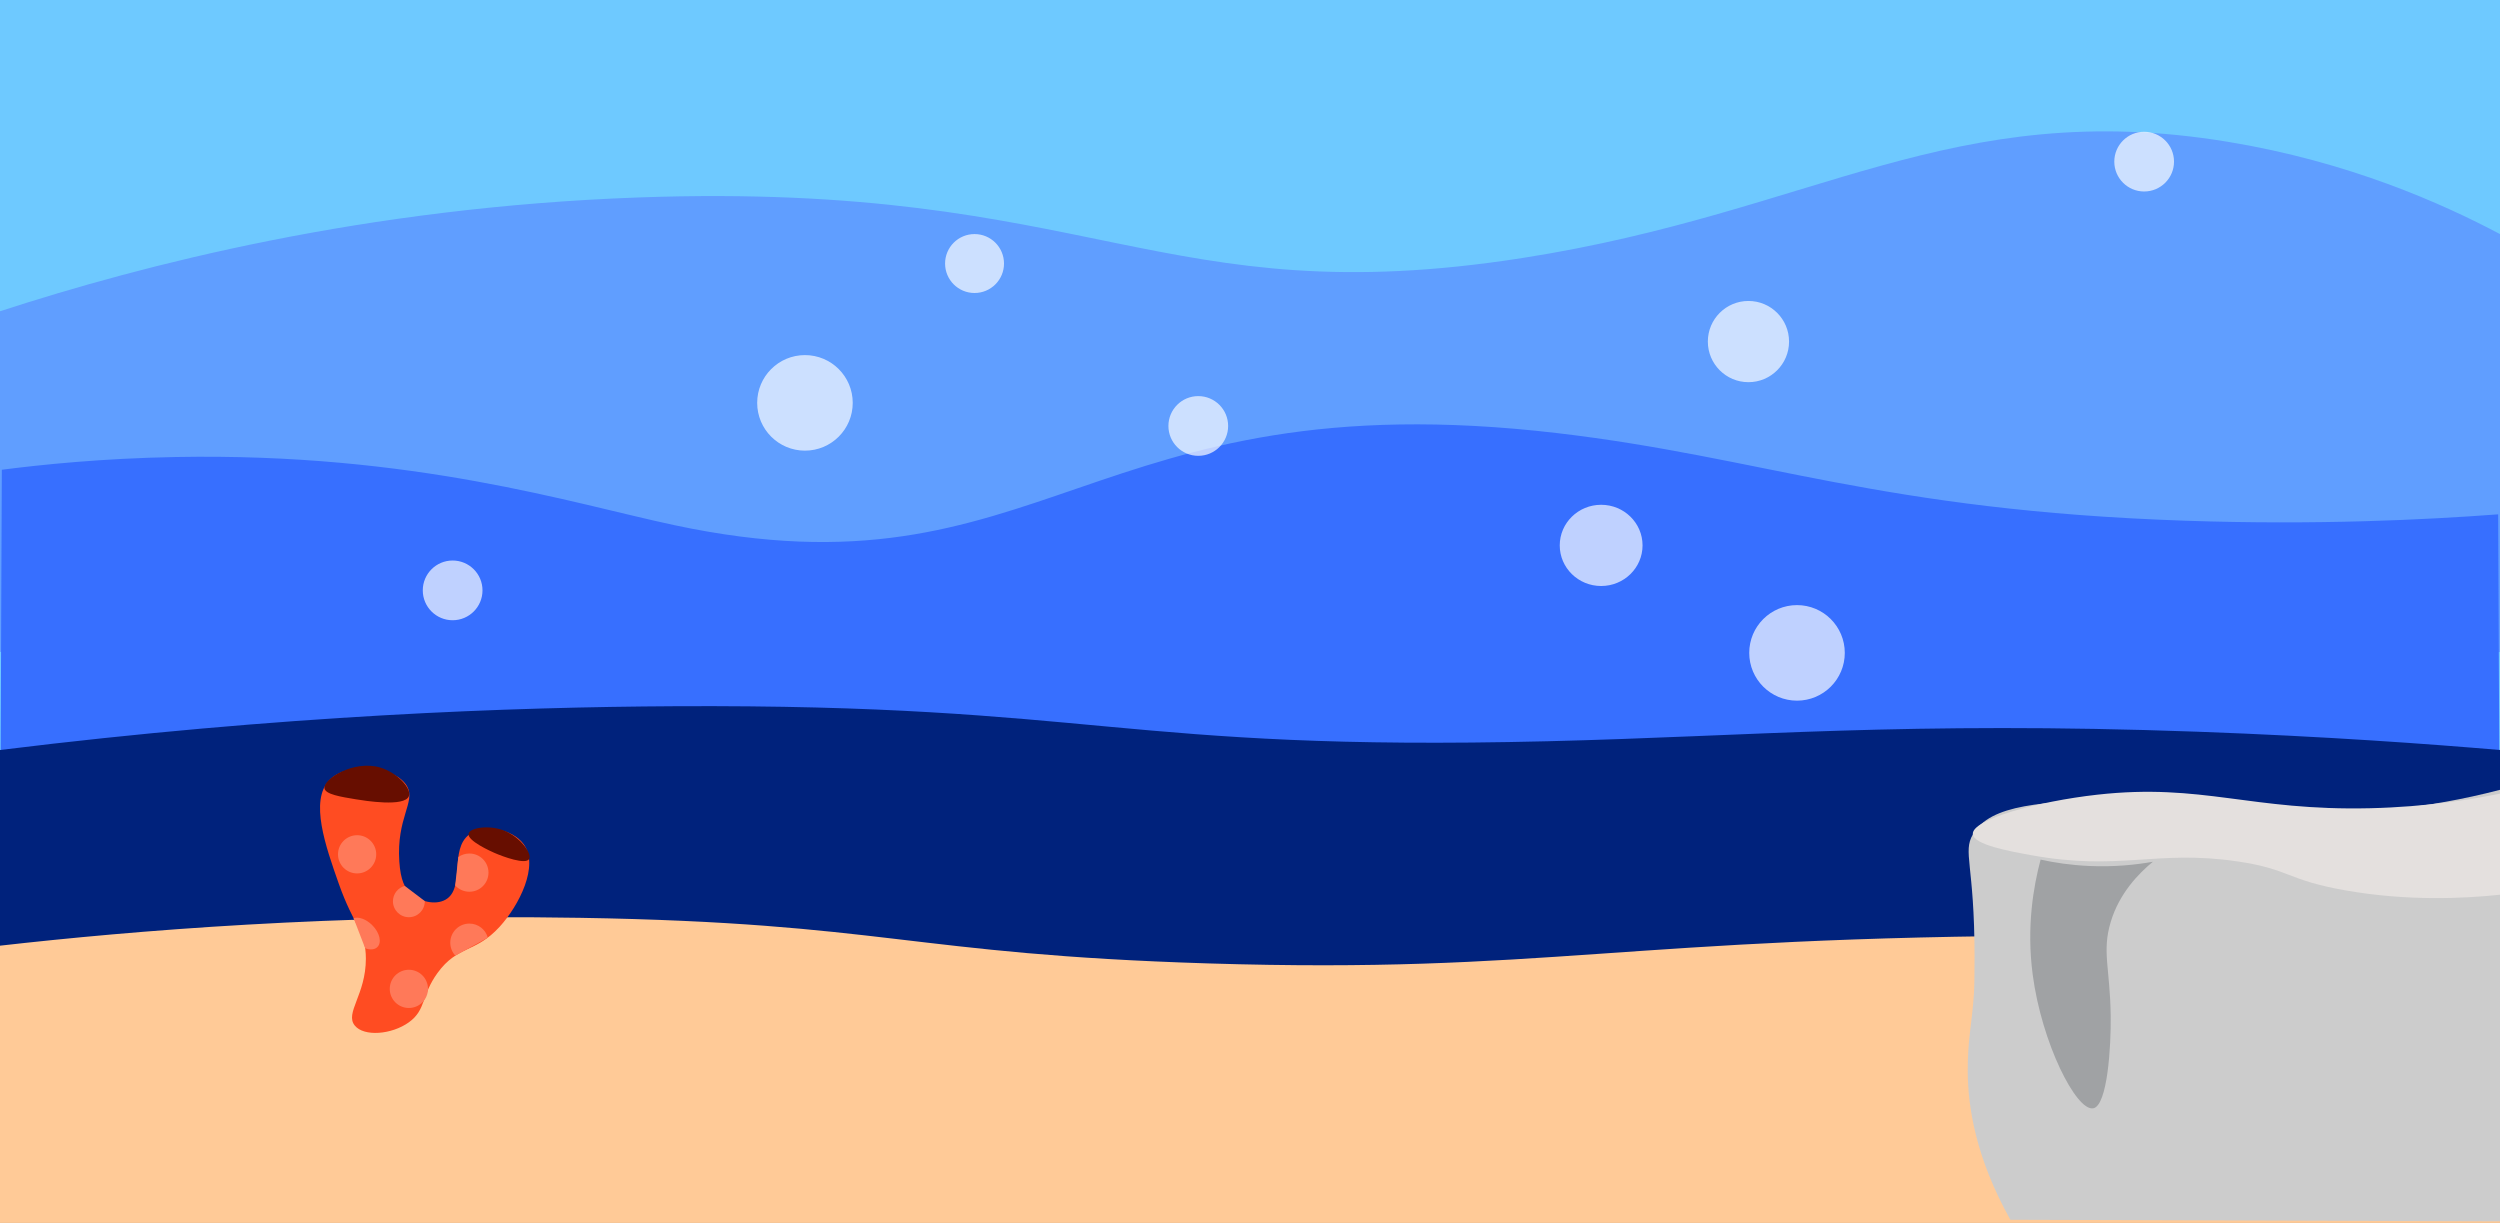 <?xml version="1.0" encoding="UTF-8"?>
<svg id="Layer_2" data-name="Layer 2" xmlns="http://www.w3.org/2000/svg" viewBox="0 0 2409.82 1178.84">
  <rect x="0" y="0" width="2409.82" height="1178.84" fill="#808080" stroke="none"/>
  <defs>
    <style>
      .cls-1 {
        fill: #609eff;
      }

      .cls-2 {
        fill: #00227c;
      }

      .cls-3 {
        fill: #e4e0de;
      }

      .cls-4 {
        fill: #ffca97;
      }

      .cls-5 {
        fill: #376fff;
      }

      .cls-6 {
        fill: #a0a2a4;
      }

      .cls-7 {
        fill: #ff7959;
      }

      .cls-8 {
        fill: #ff4c22;
      }

      .cls-9 {
        fill: #ccc;
      }

      .cls-10 {
        fill: #670e00;
      }

      .cls-11 {
        fill: #6ec9ff;
      }

      .cls-12 {
        fill: #fff;
        opacity: .68;
      }
    </style>
  </defs>
  <g id="Layer_1-2" data-name="Layer 1">
    <rect class="cls-11" y="0" width="2409.82" height="724.49"/>
    <path class="cls-1" d="M2409.82,628.52c-97.43,5.85-245.47,11.21-425.16,3.07-333.05-15.09-376.6-58.5-698.6-87.49-120-10.8-480.66-37.86-929.7,21.49-148.26,19.6-270.52,43.87-356.36,62.93v-328.48c138.71-45.1,351.79-100.26,615.69-109.71,438.21-15.68,502.3,113.1,852.08,58.33,283.38-44.37,412.62-155.72,679.2-112.05,116.93,19.16,206.88,59.39,262.86,89.03v402.88Z"/>
    <path class="cls-5" d="M2409.82,876.92c-97.43,5.85-245.47,11.21-425.16,3.07-333.05-15.09-376.6-58.5-698.6-87.49-120-10.8-480.66-37.86-929.7,21.49-148.26,19.6-270.52,43.87-356.36,62.93.59-141.37,1.18-282.74,1.76-424.11,37.95-4.89,96.3-10.96,167.59-12.28,229.35-4.24,381.98,44.65,480.73,65.7,356.35,75.95,398.6-141.91,851.2-88.72,198.46,23.32,310.8,74.39,605.1,84.42,126.84,4.32,231.66-.88,301.67-6.14.59,127.04,1.18,254.09,1.76,381.13Z"/>
    <path class="cls-2" d="M2409.82,1051.44c-97.43,5.85-245.47,11.21-425.16,3.07-333.05-15.09-376.6-58.5-698.6-87.49-120-10.8-480.66-37.86-929.7,21.49-148.26,19.6-270.52,43.87-356.36,62.93v-328.48c271.88-33.59,495.24-41.39,650.09-42.21,408.54-2.16,430.3,43.81,841.5,33.77,198.68-4.85,345.92-19.31,626.27-9.21,123.53,4.45,224.89,11.94,291.97,17.65v328.48Z"/>
    <circle class="cls-12" cx="775.92" cy="388.34" r="46.05"/>
    <path class="cls-4" d="M2409.82,1178.84H0v-267.27c128.25-14.52,322.54-30.74,559.23-26.85,293.28,4.82,317.65,35.02,605.1,43.94,327.21,10.15,399.71-25.76,832.68-26.85,179.35-.45,324.34,5.31,412.81,9.76v267.27Z"/>
    <circle class="cls-12" cx="939.39" cy="254.03" r="28.4"/>
    <ellipse class="cls-12" cx="1543.39" cy="525.72" rx="39.91" ry="39.14"/>
    <circle class="cls-12" cx="1732.19" cy="629.33" r="46.05"/>
    <circle class="cls-12" cx="1685.38" cy="329.25" r="39.14"/>
    <circle class="cls-12" cx="436.31" cy="569.08" r="28.78"/>
    <path class="cls-8" d="M394.12,985.43c16.77-12.03,11.81-25.81,27.63-47.58,19.51-26.85,36.56-19,59.86-44.51,18.57-20.34,38.48-58.98,23.02-79.82-10.75-14.49-38.06-19.64-52.19-9.21-19.71,14.56-3.67,52.01-23.02,62.93-10.14,5.72-25.31,1.52-33.77-6.14-5.29-4.79-9.52-12.35-10.74-30.7-2.81-42,15.68-57.08,7.67-72.14-10.29-19.36-57.09-25.07-75.21-6.14-18.97,19.81-3.57,63.52,9.21,99.77,14.35,40.71,26.07,45.81,26.09,72.14.03,34.82-20.46,52.36-10.74,64.47,8.81,10.99,35.55,8.86,52.19-3.07Z"/>
    <path class="cls-10" d="M312.77,759.8c.82,5.85,15.21,8.21,30.7,10.74,7.68,1.26,46.57,7.63,50.65-3.07,2.85-7.46-11.38-22.82-27.63-27.63-25.48-7.55-54.96,11.11-53.72,19.95Z"/>
    <circle class="cls-7" cx="344.23" cy="823.5" r="18.42"/>
    <circle class="cls-7" cx="394.12" cy="953.2" r="18.42"/>
    <path class="cls-7" d="M441.81,826.11c2.99-2.13,6.66-3.38,10.64-3.38,10.18,0,18.42,8.24,18.42,18.42s-8.24,18.42-18.42,18.42c-5.43,0-10.3-2.35-13.68-6.08l3.04-27.38Z"/>
    <path class="cls-7" d="M352,914.06c4.68,1.73,9.13,1.47,11.79-1.18,4.45-4.45,2.23-13.88-4.97-21.07-5.82-5.82-13.09-8.38-18-6.78l11.19,29.04Z"/>
    <path class="cls-7" d="M409.47,868.58v.2c0,8.47-6.88,15.35-15.35,15.35s-15.35-6.88-15.35-15.35c0-7.11,4.84-13.09,11.4-14.83l19.29,14.63Z"/>
    <path class="cls-7" d="M438.93,921.2c-3.04-3.27-4.9-7.67-4.9-12.51,0-10.18,8.24-18.42,18.42-18.42,8.49,0,15.63,5.73,17.76,13.54l-31.28,17.39Z"/>
    <path class="cls-10" d="M451.68,803.54c-1.61,6.86,22.06,17.31,24.56,18.42,9.26,4.09,30.34,11.64,33.77,6.14,3.17-5.09-8.61-21.55-24.56-27.63-14.48-5.52-32.46-2.51-33.77,3.07Z"/>
    <path class="cls-9" d="M2409.82,761.33c-73.01,19.03-132.7,22.23-174.31,21.49-72.95-1.29-104.55-14.93-192.4-12.28-73.08,2.21-124.59,4.35-141.42,33.77-9.99,17.44,1.59,28.13,1.64,118.19.01,16.5-.2,28.74-.62,35.44-1.79,28.38-6.17,44.1-5.96,75.08.24,33.87,7.49,82.68,41.11,142.75,157.32.51,314.64,1.02,471.96,1.53v-415.97Z"/>
    <path class="cls-3" d="M1901.68,804.18c1.12,10.09,35,16.27,55.91,20.09,85.69,15.65,120.72-5.44,198.98,6.03,51.02,7.48,47.36,18.08,105.25,28.13,59.48,10.32,112.8,7.71,148,4.02v-97.44c-26.38,5.39-70.17,12.77-124.98,14.06-115.55,2.74-161.75-24.36-263.12-13.06-57.54,6.41-121.63,23.94-120.05,38.17Z"/>
    <path class="cls-6" d="M2075.23,830.65c-13.71,11.32-32.32,30.27-40.66,58.09-8.58,28.61-.62,44.53,0,90.56.39,29.15-3.09,86.6-16.88,89.03-16.35,2.88-49.63-62.84-58.33-128.94-6.08-46.17.82-85.18,7.62-110.78,13.28,2.9,29.09,5.34,46.98,6.13,23.97,1.06,44.78-1.13,61.28-4.08Z"/>
    <circle class="cls-12" cx="1155.05" cy="410.6" r="28.78"/>
    <circle class="cls-12" cx="2066.81" cy="155.8" r="28.78"/>
  </g>
</svg>